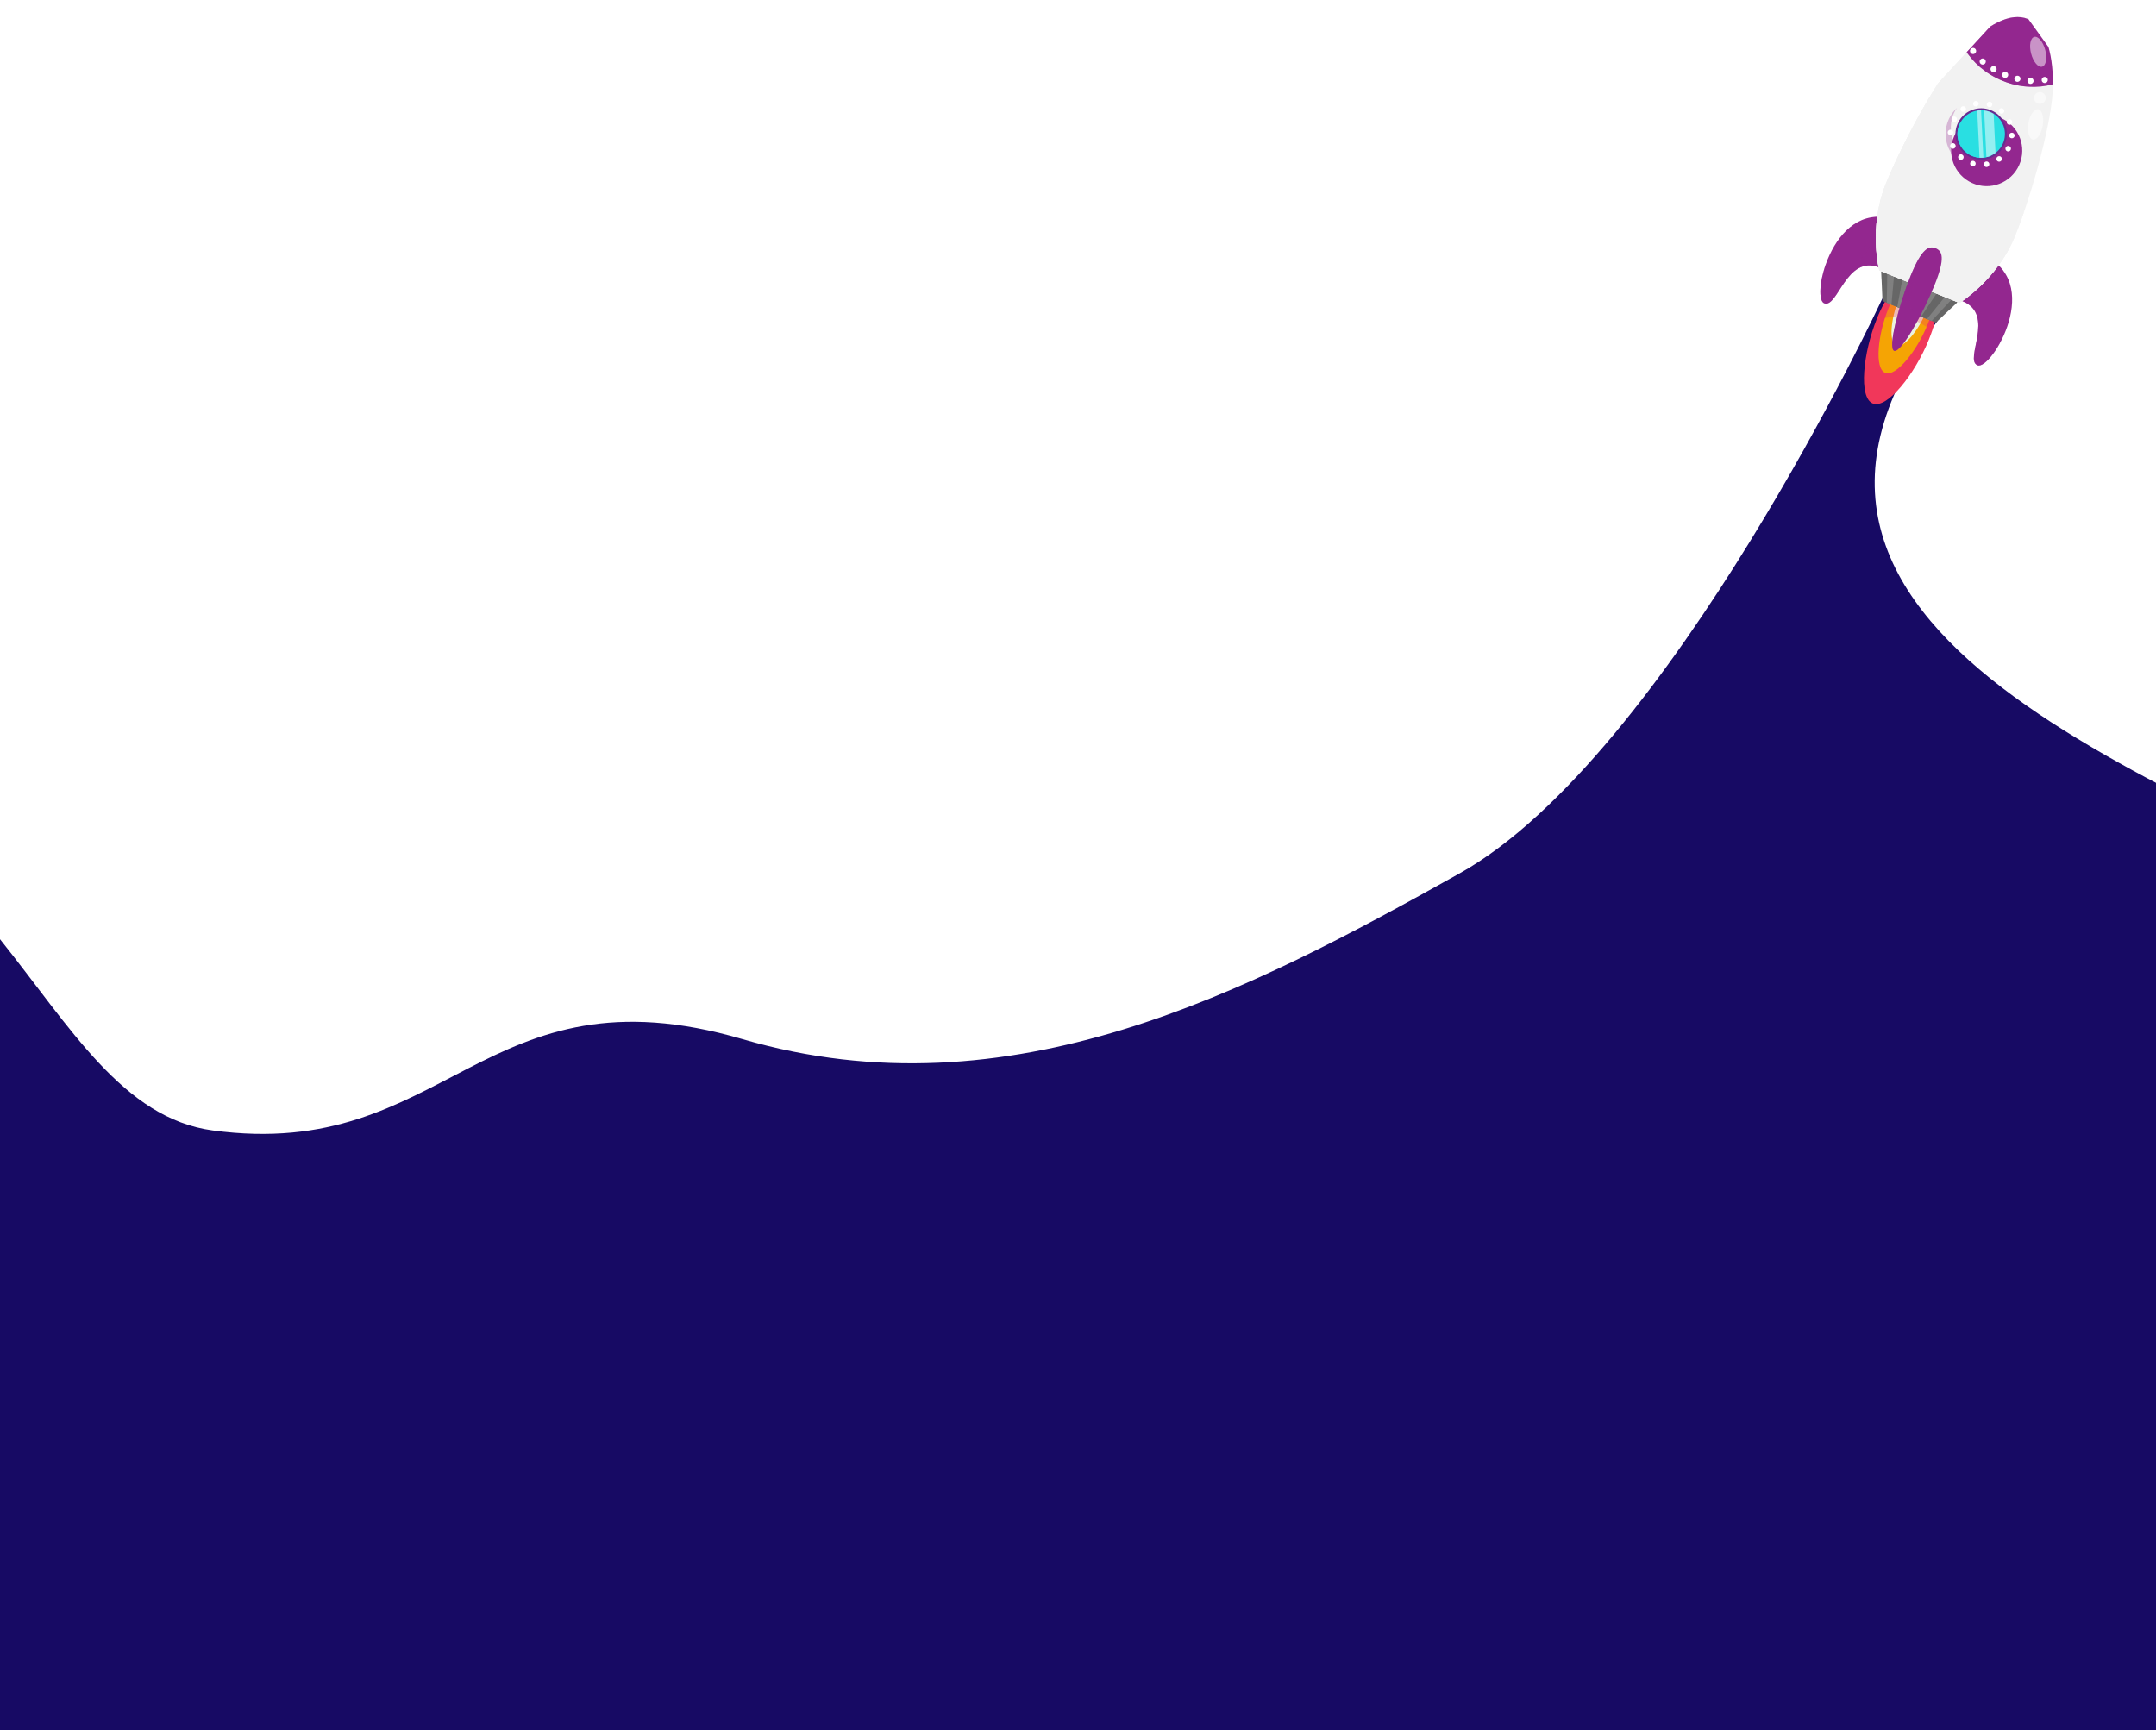 <svg width="390" height="313" viewBox="0 0 390 313" fill="none" xmlns="http://www.w3.org/2000/svg">
<g clip-path="url(#clip0_1072_402)">
<g clip-path="url(#clip1_1072_402)">
<path d="M472.674 305.038V277.083C457.433 270.227 465.888 182.073 443 168.5C400 143 306.797 117.394 350.5 57.999L340.5 53.999C340.5 53.999 301.975 136.773 264 158C226.025 179.226 182.767 202.11 134.34 187.972C87.355 174.245 80.918 210.266 38.438 204.477C6.128 200.077 0.283 138.624 -57.683 138.534V305.038C-57.683 311.316 -52.598 316.397 -46.316 316.397H461.308C467.59 316.397 472.674 311.316 472.674 305.038Z" fill="#170A64"/>
</g>
<g clip-path="url(#clip2_1072_402)">
<path d="M339.519 57.626C336.989 63.874 336.175 71.934 338.77 72.985C341.366 74.035 346.388 67.677 348.915 61.427C351.445 55.179 350.524 51.404 347.929 50.354C345.334 49.303 342.046 51.376 339.517 57.624L339.519 57.626Z" fill="#F1375A"/>
<path d="M341.577 55.846C339.667 60.565 339.052 66.655 341.013 67.447C342.973 68.239 346.766 63.437 348.676 58.718C350.587 53.999 349.891 51.148 347.931 50.356C345.971 49.564 343.488 51.127 341.577 55.846Z" fill="#F5A404"/>
<path d="M343.413 54.259C342.056 57.613 341.618 61.94 343.012 62.504C344.406 63.069 347.103 59.655 348.46 56.3C349.816 52.946 349.325 50.92 347.931 50.356C346.537 49.792 344.774 50.904 343.417 54.259L343.413 54.259Z" fill="#EAF2DF"/>
<g style="mix-blend-mode:multiply" opacity="0.3">
<path d="M346.757 58.15C345.276 57.465 343.72 57.185 342.09 57.306C341.277 57.482 340.469 57.66 339.656 57.836C339.568 57.864 339.483 57.894 339.398 57.924C339.437 57.823 339.478 57.724 339.517 57.623C342.047 51.375 345.334 49.303 347.929 50.354C350.335 51.327 351.3 54.64 349.412 60.097C348.695 59.244 347.809 58.595 346.753 58.15L346.757 58.15Z" fill="#F1375A"/>
</g>
<path d="M343.398 39.981C331.735 35.261 327.478 53.841 329.972 54.848C332.464 55.857 333.934 45.953 339.991 48.402L343.401 39.979L343.398 39.981Z" fill="#93278F"/>
<g style="mix-blend-mode:multiply" opacity="0.3">
<path d="M330.618 48.255C331.761 49.509 333.436 48.594 334.469 47.696C335.565 46.748 336.497 45.629 337.365 44.475C338.069 43.542 338.58 42.514 338.871 41.378C339.051 40.672 339.061 39.959 339.077 39.245C340.382 39.133 341.824 39.344 343.399 39.981L339.989 48.404C333.932 45.956 332.46 55.857 329.97 54.851C328.969 54.444 329.058 51.193 330.283 47.76C330.362 47.934 330.473 48.101 330.615 48.257L330.618 48.255Z" fill="#93278F"/>
</g>
<g style="mix-blend-mode:multiply" opacity="0.3">
<path d="M329.738 50.052C330.426 51.812 332.148 51.001 333.158 50.087C334.794 48.606 336.563 47.033 337.874 45.255C339.206 43.451 339.48 41.382 339.542 39.219C340.724 39.187 342.007 39.419 343.399 39.981L339.989 48.404C333.932 45.956 332.46 55.857 329.97 54.851C329.174 54.527 329.069 52.413 329.672 49.841C329.694 49.913 329.712 49.984 329.738 50.056L329.738 50.052Z" fill="#93278F"/>
</g>
<path d="M358.403 46.051C370.066 50.771 360.202 67.079 357.71 66.07C355.218 65.061 361.052 56.925 354.993 54.474L358.403 46.051Z" fill="#93278F"/>
<g style="mix-blend-mode:multiply" opacity="0.3">
<path d="M362.383 48.975C362.159 49.045 361.941 49.15 361.737 49.294C360.762 49.991 360.486 51.172 360.456 52.304C360.404 54.197 361.091 56.004 360.911 57.912C360.831 58.744 360.475 59.54 360.474 60.377C360.47 61.164 360.988 62.031 361.776 62.046C360.341 64.675 358.579 66.424 357.712 66.073C355.22 65.064 361.054 56.927 354.995 54.477L358.405 46.053C360.213 46.786 361.503 47.794 362.385 48.977L362.383 48.975Z" fill="#93278F"/>
</g>
<g style="mix-blend-mode:multiply" opacity="0.3">
<path d="M361.512 48.002C359.683 48.345 357.969 50.21 357.411 51.817C356.866 53.393 357.646 54.691 358.255 56.091C358.733 57.193 359.08 58.658 358.98 59.869C358.904 60.744 358.493 61.571 358.464 62.446C358.426 63.561 359.049 64.517 360.074 64.584C359.135 65.696 358.253 66.291 357.712 66.073C355.22 65.064 361.054 56.927 354.995 54.477L358.405 46.054C359.692 46.576 360.713 47.239 361.515 48.004L361.512 48.002Z" fill="#93278F"/>
</g>
<path d="M340.297 49.071L354.092 54.655L350.184 58.361L340.526 54.456L340.297 49.071Z" fill="#666666"/>
<path d="M341.396 49.516L352.994 54.21L349.416 58.051L341.294 54.767L341.396 49.516Z" fill="#808080"/>
<path d="M342.605 50.007L351.782 53.72L348.569 57.707L342.143 55.109L342.605 50.007Z" fill="#666666"/>
<path d="M344.108 50.615L350.279 53.112L347.514 57.282L343.196 55.535L344.108 50.615Z" fill="#808080"/>
<path d="M346 51.381L348.389 52.349L346.19 56.747L344.52 56.071L346 51.381Z" fill="#666666"/>
<g style="mix-blend-mode:multiply" opacity="0.3">
<path d="M341.395 49.516L341.369 50.882L340.355 50.471L340.297 49.071L341.395 49.516Z" fill="#666666"/>
<path d="M354.092 54.655L353.079 55.617L352.067 55.208L352.994 54.21L354.092 54.655Z" fill="#666666"/>
<path d="M352.994 54.21L352.067 55.208L350.95 54.755L351.782 53.72L352.994 54.21Z" fill="#808080"/>
<path d="M342.605 50.007L342.484 51.332L341.369 50.882L341.395 49.516L342.605 50.007Z" fill="#808080"/>
<path d="M351.782 53.72L350.95 54.755L349.562 54.194L350.279 53.112L351.782 53.72Z" fill="#666666"/>
<path d="M344.108 50.615L343.872 51.893L342.484 51.332L342.605 50.007L344.108 50.615Z" fill="#666666"/>
<path d="M350.279 53.112L349.562 54.194L347.818 53.488L348.389 52.349L350.279 53.112Z" fill="#808080"/>
<path d="M346 51.382L345.616 52.6L343.872 51.894L344.108 50.616L346 51.382Z" fill="#808080"/>
<path d="M348.389 52.349L347.818 53.488L345.615 52.6L346 51.382L348.389 52.349Z" fill="#666666"/>
</g>
<path d="M355.976 8.567C356.01 8.583 356.042 8.591 356.081 8.598C356.116 8.604 356.153 8.609 356.188 8.607C356.226 8.607 356.263 8.602 356.299 8.596C356.335 8.589 356.37 8.578 356.404 8.565C356.438 8.552 356.47 8.532 356.5 8.514C356.53 8.491 356.557 8.467 356.581 8.442C356.609 8.417 356.628 8.387 356.648 8.358C356.667 8.328 356.687 8.294 356.7 8.262C356.713 8.23 356.724 8.195 356.73 8.156C356.737 8.121 356.741 8.084 356.739 8.049C356.739 8.012 356.737 7.976 356.728 7.938C356.722 7.903 356.711 7.867 356.697 7.833C356.684 7.8 356.664 7.768 356.646 7.738C356.624 7.708 356.603 7.68 356.574 7.657C356.549 7.629 356.52 7.609 356.49 7.59C356.429 7.549 356.36 7.523 356.289 7.507C356.254 7.501 356.217 7.496 356.182 7.499C356.144 7.498 356.109 7.501 356.071 7.509C356.035 7.516 356.002 7.529 355.968 7.543C355.934 7.556 355.902 7.576 355.87 7.596C355.84 7.618 355.812 7.643 355.789 7.668C355.761 7.693 355.741 7.722 355.722 7.752C355.7 7.784 355.683 7.815 355.67 7.848C355.655 7.882 355.646 7.919 355.639 7.953C355.633 7.988 355.628 8.025 355.631 8.061C355.631 8.098 355.633 8.133 355.641 8.171C355.648 8.207 355.659 8.243 355.675 8.274C355.688 8.308 355.706 8.338 355.726 8.37C355.748 8.4 355.773 8.428 355.798 8.451C355.823 8.479 355.852 8.498 355.882 8.518C355.911 8.537 355.945 8.557 355.978 8.57L355.976 8.567Z" fill="white"/>
<path d="M371.004 14.646C371.038 14.661 371.075 14.67 371.11 14.676C371.144 14.683 371.181 14.687 371.217 14.685C371.254 14.685 371.292 14.681 371.327 14.674C371.363 14.668 371.399 14.656 371.433 14.643C371.466 14.63 371.498 14.61 371.528 14.592C371.558 14.569 371.586 14.545 371.609 14.52C371.637 14.495 371.657 14.466 371.676 14.436C371.695 14.406 371.715 14.372 371.728 14.34C371.741 14.308 371.752 14.274 371.759 14.234C371.765 14.2 371.77 14.163 371.767 14.127C371.767 14.09 371.765 14.055 371.757 14.017C371.75 13.981 371.739 13.945 371.726 13.912C371.712 13.878 371.692 13.846 371.674 13.816C371.652 13.786 371.627 13.758 371.602 13.735C371.578 13.707 371.548 13.688 371.519 13.668C371.457 13.627 371.389 13.601 371.317 13.585C371.282 13.579 371.245 13.575 371.21 13.577C371.172 13.577 371.139 13.581 371.101 13.59C371.066 13.597 371.03 13.608 370.996 13.621C370.962 13.634 370.93 13.654 370.901 13.672C370.871 13.695 370.843 13.719 370.819 13.744C370.791 13.769 370.772 13.799 370.753 13.828C370.731 13.86 370.714 13.892 370.701 13.924C370.646 14.059 370.648 14.215 370.703 14.352C370.716 14.386 370.736 14.418 370.756 14.45C370.779 14.48 370.799 14.508 370.826 14.534C370.851 14.562 370.88 14.581 370.91 14.6C370.941 14.622 370.973 14.639 371.006 14.652L371.004 14.646Z" fill="white"/>
<path d="M339.952 48.934C339.952 48.934 337.91 41.209 341.157 33.183C344.078 25.968 350.825 13.332 355.304 8.74C359.471 4.464 363.69 2.167 366.8 3.425C369.912 4.685 371.346 9.269 371.366 15.237C371.386 21.651 367.445 35.424 364.526 42.638C361.277 50.662 354.435 54.794 354.435 54.794L339.948 48.933L339.952 48.934Z" fill="#F2F2F2"/>
<g style="mix-blend-mode:multiply">
<path d="M366.8 3.425C368.413 4.077 369.576 5.625 370.322 7.793C367.895 7.223 365.442 8.019 363.289 9.162C358.532 11.69 355.431 15.822 353.48 20.758C351.751 25.134 350.774 29.863 352.356 34.428C353.055 36.444 354.477 38.636 356.249 39.881C358.771 41.65 361.717 41.42 364.232 39.8C364.896 39.37 365.518 38.889 366.108 38.371C365.566 39.941 365.032 41.387 364.526 42.638C361.277 50.662 354.435 54.794 354.435 54.794L339.948 48.933C339.948 48.933 337.906 41.209 341.153 33.183C344.074 25.967 350.82 13.332 355.299 8.739C359.466 4.464 363.686 2.167 366.796 3.425L366.8 3.425Z" fill="#F2F2F2"/>
</g>
<g style="mix-blend-mode:multiply">
<path d="M346.259 28.966C346.063 31.489 345.916 34.183 346.49 36.662C347.593 41.43 350.76 45.968 356.03 46.553C358.852 46.864 361.364 46.124 363.556 44.735C360.088 51.383 354.437 54.797 354.437 54.797L339.95 48.936C339.95 48.936 337.908 41.211 341.155 33.185C342.918 28.829 346.077 22.496 349.29 17.151C347.595 20.892 346.567 24.941 346.257 28.968L346.259 28.966Z" fill="#F2F2F2"/>
</g>
<path d="M355.304 8.74C356.806 11.262 359.208 13.386 362.269 14.626C365.329 15.865 368.534 16.007 371.368 15.239C371.348 9.267 369.915 4.683 366.8 3.425C363.688 2.165 359.469 4.461 355.304 8.74Z" fill="#93278F"/>
<g style="mix-blend-mode:multiply" opacity="0.3">
<path d="M364.34 3.117C363.54 3.551 362.88 4.318 362.51 5.432C361.482 8.549 363.315 10.854 365.498 12.857C366.707 13.966 368.365 14.496 369.927 13.789C370.467 13.543 370.919 13.159 371.262 12.694C371.326 13.507 371.362 14.358 371.363 15.239C368.529 16.007 365.325 15.864 362.264 14.625C359.204 13.386 356.802 11.262 355.299 8.739C358.449 5.505 361.627 3.409 364.335 3.116L364.34 3.117Z" fill="#93278F"/>
</g>
<g style="mix-blend-mode:multiply" opacity="0.3">
<path d="M359.964 4.839C359.942 4.871 359.923 4.9 359.901 4.932C358.5 7.211 359.121 9.528 360.639 11.553C361.881 13.204 363.572 14.81 365.554 15.533C364.454 15.363 363.352 15.063 362.262 14.623C359.202 13.384 356.8 11.259 355.297 8.737C356.864 7.127 358.437 5.801 359.958 4.836L359.964 4.839Z" fill="#93278F"/>
</g>
<path d="M363.226 13.749C363.342 13.464 363.203 13.139 362.918 13.023C362.633 12.907 362.308 13.045 362.192 13.33C362.075 13.616 362.214 13.941 362.499 14.057C362.784 14.173 363.109 14.035 363.226 13.749Z" fill="white"/>
<path d="M364.808 14.793C365.109 14.862 365.409 14.676 365.48 14.377C365.549 14.076 365.363 13.777 365.064 13.706C364.765 13.634 364.463 13.823 364.392 14.122C364.329 14.393 364.475 14.665 364.726 14.766C364.752 14.777 364.78 14.785 364.808 14.793Z" fill="white"/>
<path d="M361.093 12.787C361.252 12.522 361.165 12.18 360.9 12.021C360.635 11.862 360.294 11.949 360.135 12.214C359.976 12.479 360.063 12.821 360.328 12.98C360.353 12.995 360.379 13.009 360.407 13.018C360.658 13.118 360.951 13.024 361.093 12.787Z" fill="white"/>
<path d="M367.257 15.182C367.563 15.205 367.832 14.971 367.851 14.664C367.872 14.356 367.642 14.091 367.336 14.068C367.027 14.047 366.76 14.279 366.742 14.586C366.724 14.833 366.871 15.055 367.088 15.141C367.141 15.164 367.198 15.176 367.259 15.18L367.257 15.182Z" fill="white"/>
<path d="M359.083 11.488C359.279 11.252 359.25 10.901 359.012 10.702C358.776 10.505 358.424 10.534 358.225 10.772C358.028 11.009 358.057 11.36 358.294 11.557C358.34 11.595 358.388 11.626 358.444 11.647C358.663 11.735 358.922 11.676 359.083 11.488Z" fill="white"/>
<path d="M369.926 15.02C370.233 14.992 370.456 14.72 370.429 14.413C370.402 14.106 370.128 13.88 369.822 13.91C369.515 13.937 369.29 14.211 369.319 14.517C369.339 14.731 369.478 14.906 369.665 14.982C369.746 15.013 369.833 15.027 369.926 15.02Z" fill="white"/>
<path d="M357.277 9.644C357.511 9.445 357.537 9.091 357.338 8.857C357.135 8.622 356.785 8.597 356.55 8.796C356.316 8.995 356.288 9.347 356.489 9.583C356.551 9.653 356.622 9.706 356.704 9.737C356.89 9.812 357.114 9.784 357.277 9.644Z" fill="white"/>
<g filter="url(#filter0_d_1072_402)">
<path d="M352.503 21.615C353.954 18.373 357.758 16.919 361 18.369C364.243 19.818 365.695 23.622 364.245 26.865C362.794 30.107 358.99 31.561 355.748 30.111C352.506 28.662 351.053 24.858 352.503 21.615Z" fill="#93278F"/>
</g>
<g style="mix-blend-mode:multiply" opacity="0.3">
<path d="M353.979 19.542C353.8 19.808 353.64 20.082 353.493 20.361C352.739 21.812 352.724 23.855 353.273 25.365C353.815 26.858 355.15 28.451 356.654 29.059C358.324 29.735 359.95 29.816 361.658 29.279C362.218 29.102 362.731 28.83 363.196 28.489C362.58 29.187 361.799 29.766 360.883 30.154C357.612 31.542 353.839 30.013 352.453 26.742C351.369 24.188 352.065 21.327 353.977 19.536L353.979 19.542Z" fill="#93278F"/>
</g>
<path d="M356.743 30.073C357.009 30.149 357.287 29.99 357.363 29.724C357.436 29.456 357.281 29.183 357.014 29.105C356.746 29.032 356.468 29.186 356.394 29.454C356.324 29.703 356.456 29.959 356.69 30.055C356.707 30.06 356.726 30.068 356.743 30.073ZM355.082 28.744C355.266 28.535 355.244 28.219 355.035 28.035C354.829 27.853 354.511 27.874 354.327 28.082C354.143 28.291 354.165 28.606 354.373 28.791C354.42 28.828 354.466 28.858 354.518 28.878C354.711 28.956 354.938 28.908 355.084 28.746L355.082 28.744ZM359.436 30.204C359.708 30.155 359.891 29.894 359.844 29.62C359.794 29.349 359.535 29.164 359.262 29.216C358.989 29.263 358.806 29.524 358.857 29.798C358.888 29.973 359.007 30.112 359.163 30.177C359.247 30.21 359.343 30.221 359.441 30.205L359.436 30.204ZM353.456 26.869C353.711 26.759 353.832 26.465 353.723 26.21C353.723 26.21 353.716 26.203 353.717 26.199C353.607 25.944 353.313 25.823 353.061 25.93C352.803 26.038 352.687 26.332 352.792 26.586C352.792 26.586 352.796 26.591 352.798 26.593C352.798 26.593 352.802 26.598 352.804 26.6C352.858 26.727 352.96 26.823 353.078 26.872C353.196 26.921 353.334 26.923 353.46 26.869L353.456 26.869ZM361.921 29.154C362.146 28.992 362.196 28.678 362.034 28.453C361.872 28.228 361.558 28.178 361.333 28.34C361.108 28.502 361.058 28.815 361.218 29.038C361.277 29.119 361.352 29.176 361.436 29.21C361.59 29.272 361.771 29.257 361.919 29.151L361.921 29.154ZM352.803 24.46C353.079 24.472 353.314 24.26 353.331 23.984C353.344 23.708 353.132 23.473 352.856 23.456C352.58 23.444 352.345 23.656 352.328 23.932C352.319 24.151 352.45 24.346 352.643 24.424C352.692 24.442 352.746 24.456 352.806 24.458L352.803 24.46ZM363.702 27.13C363.833 26.886 363.744 26.584 363.501 26.45C363.257 26.319 362.952 26.41 362.819 26.652C362.685 26.895 362.776 27.199 363.021 27.331C363.038 27.34 363.053 27.348 363.072 27.356C363.306 27.451 363.578 27.356 363.702 27.13ZM353.941 21.817C354.074 21.574 353.983 21.27 353.741 21.137C353.496 21.005 353.194 21.094 353.06 21.337C352.929 21.582 353.018 21.884 353.26 22.017C353.277 22.027 353.297 22.035 353.312 22.042C353.543 22.136 353.817 22.042 353.941 21.817ZM363.904 25.009C364.182 25.023 364.415 24.809 364.432 24.533C364.444 24.257 364.232 24.022 363.954 24.007C363.676 23.992 363.443 24.207 363.428 24.485C363.415 24.704 363.548 24.897 363.741 24.974C363.793 24.995 363.845 25.007 363.904 25.009ZM355.426 20.129C355.652 19.967 355.706 19.654 355.544 19.429C355.382 19.204 355.069 19.154 354.841 19.314C354.616 19.476 354.562 19.789 354.724 20.014C354.782 20.095 354.858 20.152 354.944 20.188C355.098 20.25 355.279 20.235 355.426 20.129ZM363.692 22.536C363.95 22.429 364.066 22.135 363.959 21.878C363.852 21.621 363.558 21.504 363.301 21.611C363.044 21.719 362.927 22.013 363.034 22.27C363.088 22.396 363.19 22.493 363.308 22.541C363.425 22.59 363.564 22.592 363.69 22.538L363.692 22.536ZM357.502 19.258C357.775 19.211 357.958 18.95 357.909 18.674C357.862 18.401 357.601 18.218 357.327 18.269C357.056 18.319 356.871 18.578 356.922 18.851C356.953 19.027 357.074 19.168 357.229 19.23C357.312 19.264 357.406 19.276 357.504 19.26L357.502 19.258ZM362.432 20.4C362.616 20.192 362.596 19.874 362.387 19.69C362.181 19.508 361.861 19.526 361.679 19.737C361.495 19.945 361.515 20.263 361.724 20.443C361.768 20.483 361.816 20.51 361.866 20.533C362.059 20.61 362.286 20.563 362.432 20.4ZM359.748 19.371C360.013 19.446 360.291 19.292 360.367 19.026C360.444 18.758 360.288 18.483 360.02 18.405C359.752 18.331 359.474 18.486 359.401 18.754C359.331 19.003 359.46 19.261 359.694 19.357C359.711 19.362 359.728 19.367 359.747 19.375L359.748 19.371Z" fill="white"/>
<path d="M354.09 26.055C355.095 28.421 357.825 29.526 360.19 28.523C362.557 27.518 363.662 24.787 362.66 22.423C361.655 20.056 358.925 18.951 356.56 19.955C354.195 20.958 353.088 23.69 354.09 26.055Z" fill="#662D91"/>
<path d="M355.49 27.421C357.248 29.014 359.964 28.881 361.557 27.123C363.15 25.365 363.017 22.649 361.26 21.056C359.502 19.464 356.786 19.597 355.193 21.355C353.6 23.113 353.733 25.828 355.49 27.421Z" fill="#29DFE2"/>
<g style="mix-blend-mode:multiply">
<path d="M354.614 22.568C354.611 23.909 355.202 25.556 356.216 26.477C357.343 27.497 358.605 28.033 360.114 28.105C360.158 28.108 360.198 28.106 360.242 28.109C358.713 28.844 356.827 28.633 355.492 27.424C353.977 26.048 353.672 23.84 354.638 22.132C354.625 22.281 354.615 22.43 354.613 22.573L354.614 22.568Z" fill="#29DFE2"/>
</g>
<g style="mix-blend-mode:overlay" opacity="0.5">
<path d="M358.908 19.977C359.506 20.053 360.092 20.251 360.625 20.578L360.973 27.657C360.475 28.035 359.91 28.291 359.323 28.424L358.908 19.977Z" fill="white"/>
</g>
<g style="mix-blend-mode:overlay" opacity="0.5">
<path d="M357.656 20.008C357.887 19.97 358.121 19.949 358.356 19.948L358.777 28.514C358.543 28.535 358.31 28.538 358.076 28.522L357.658 20.006L357.656 20.008Z" fill="white"/>
</g>
<path d="M345.594 49.939C343.522 55.056 341.443 62.965 342.631 63.446C343.819 63.927 347.827 56.798 349.898 51.68C351.97 46.562 351.32 45.393 350.132 44.912C348.944 44.431 347.665 44.821 345.594 49.939Z" fill="#93278F"/>
<g style="mix-blend-mode:multiply" opacity="0.3">
<path d="M350.132 44.912C350.256 44.964 350.376 45.024 350.486 45.092C348.891 45.654 347.748 47.424 347.092 48.903C346.48 50.285 346.101 51.772 345.75 53.239C345.546 54.094 345.263 55.169 345.828 55.953C346.434 56.792 347.074 56.851 347.708 56.435C345.728 60.312 343.472 63.792 342.631 63.451C341.443 62.969 343.522 55.061 345.594 49.943C347.665 44.826 348.944 44.435 350.132 44.917L350.132 44.912Z" fill="#93278F"/>
</g>
<g style="mix-blend-mode:multiply" opacity="0.3">
<path d="M347.892 45.644C347.754 45.956 347.615 46.291 347.47 46.647C345.399 51.764 343.319 59.673 344.507 60.154C345.041 60.369 346.137 59.055 347.374 57.083C345.481 60.688 343.427 63.769 342.631 63.446C341.443 62.965 343.522 55.056 345.594 49.939C346.489 47.73 347.235 46.399 347.892 45.644Z" fill="#93278F"/>
</g>
<g style="mix-blend-mode:overlay" opacity="0.5">
<path d="M367.411 9.706C367.804 11.194 368.691 12.248 369.395 12.064C370.1 11.879 370.355 10.523 369.962 9.035C369.57 7.548 368.683 6.494 367.979 6.677C367.276 6.861 367.019 8.219 367.411 9.706Z" fill="white"/>
</g>
<g style="mix-blend-mode:overlay" opacity="0.5">
<path d="M366.912 22.289C366.656 23.807 367.035 25.134 367.75 25.254C368.47 25.375 369.258 24.243 369.516 22.727C369.772 21.208 369.393 19.882 368.678 19.761C367.958 19.64 367.17 20.773 366.912 22.289Z" fill="white"/>
</g>
<g style="mix-blend-mode:overlay" opacity="0.5">
<path d="M367.937 17.538C367.84 18.121 368.232 18.672 368.815 18.769C369.398 18.866 369.95 18.474 370.047 17.89C370.144 17.307 369.752 16.756 369.169 16.659C368.586 16.562 368.034 16.955 367.937 17.538Z" fill="white"/>
</g>
</g>
</g>
<defs>
<filter id="filter0_d_1072_402" x="351.941" y="17.807" width="13.866" height="15.866" filterUnits="userSpaceOnUse" color-interpolation-filters="sRGB">
<feFlood flood-opacity="0" result="BackgroundImageFix"/>
<feColorMatrix in="SourceAlpha" type="matrix" values="0 0 0 0 0 0 0 0 0 0 0 0 0 0 0 0 0 0 127 0" result="hardAlpha"/>
<feOffset dx="1" dy="3"/>
<feColorMatrix type="matrix" values="0 0 0 0 0 0 0 0 0 0 0 0 0 0 0 0 0 0 0.8 0"/>
<feBlend mode="normal" in2="BackgroundImageFix" result="effect1_dropShadow_1072_402"/>
<feBlend mode="normal" in="SourceGraphic" in2="effect1_dropShadow_1072_402" result="shape"/>
</filter>
<clipPath id="clip0_1072_402">
<rect width="390" height="313" fill="white"/>
</clipPath>
<clipPath id="clip1_1072_402">
<rect width="530.357" height="281.538" fill="white" transform="translate(-53.242 33.461)"/>
</clipPath>
<clipPath id="clip2_1072_402">
<rect width="51.644" height="74.929" fill="white" transform="matrix(-0.585 -0.811 -0.677 0.736 394.637 41.896)"/>
</clipPath>
</defs>
</svg>
